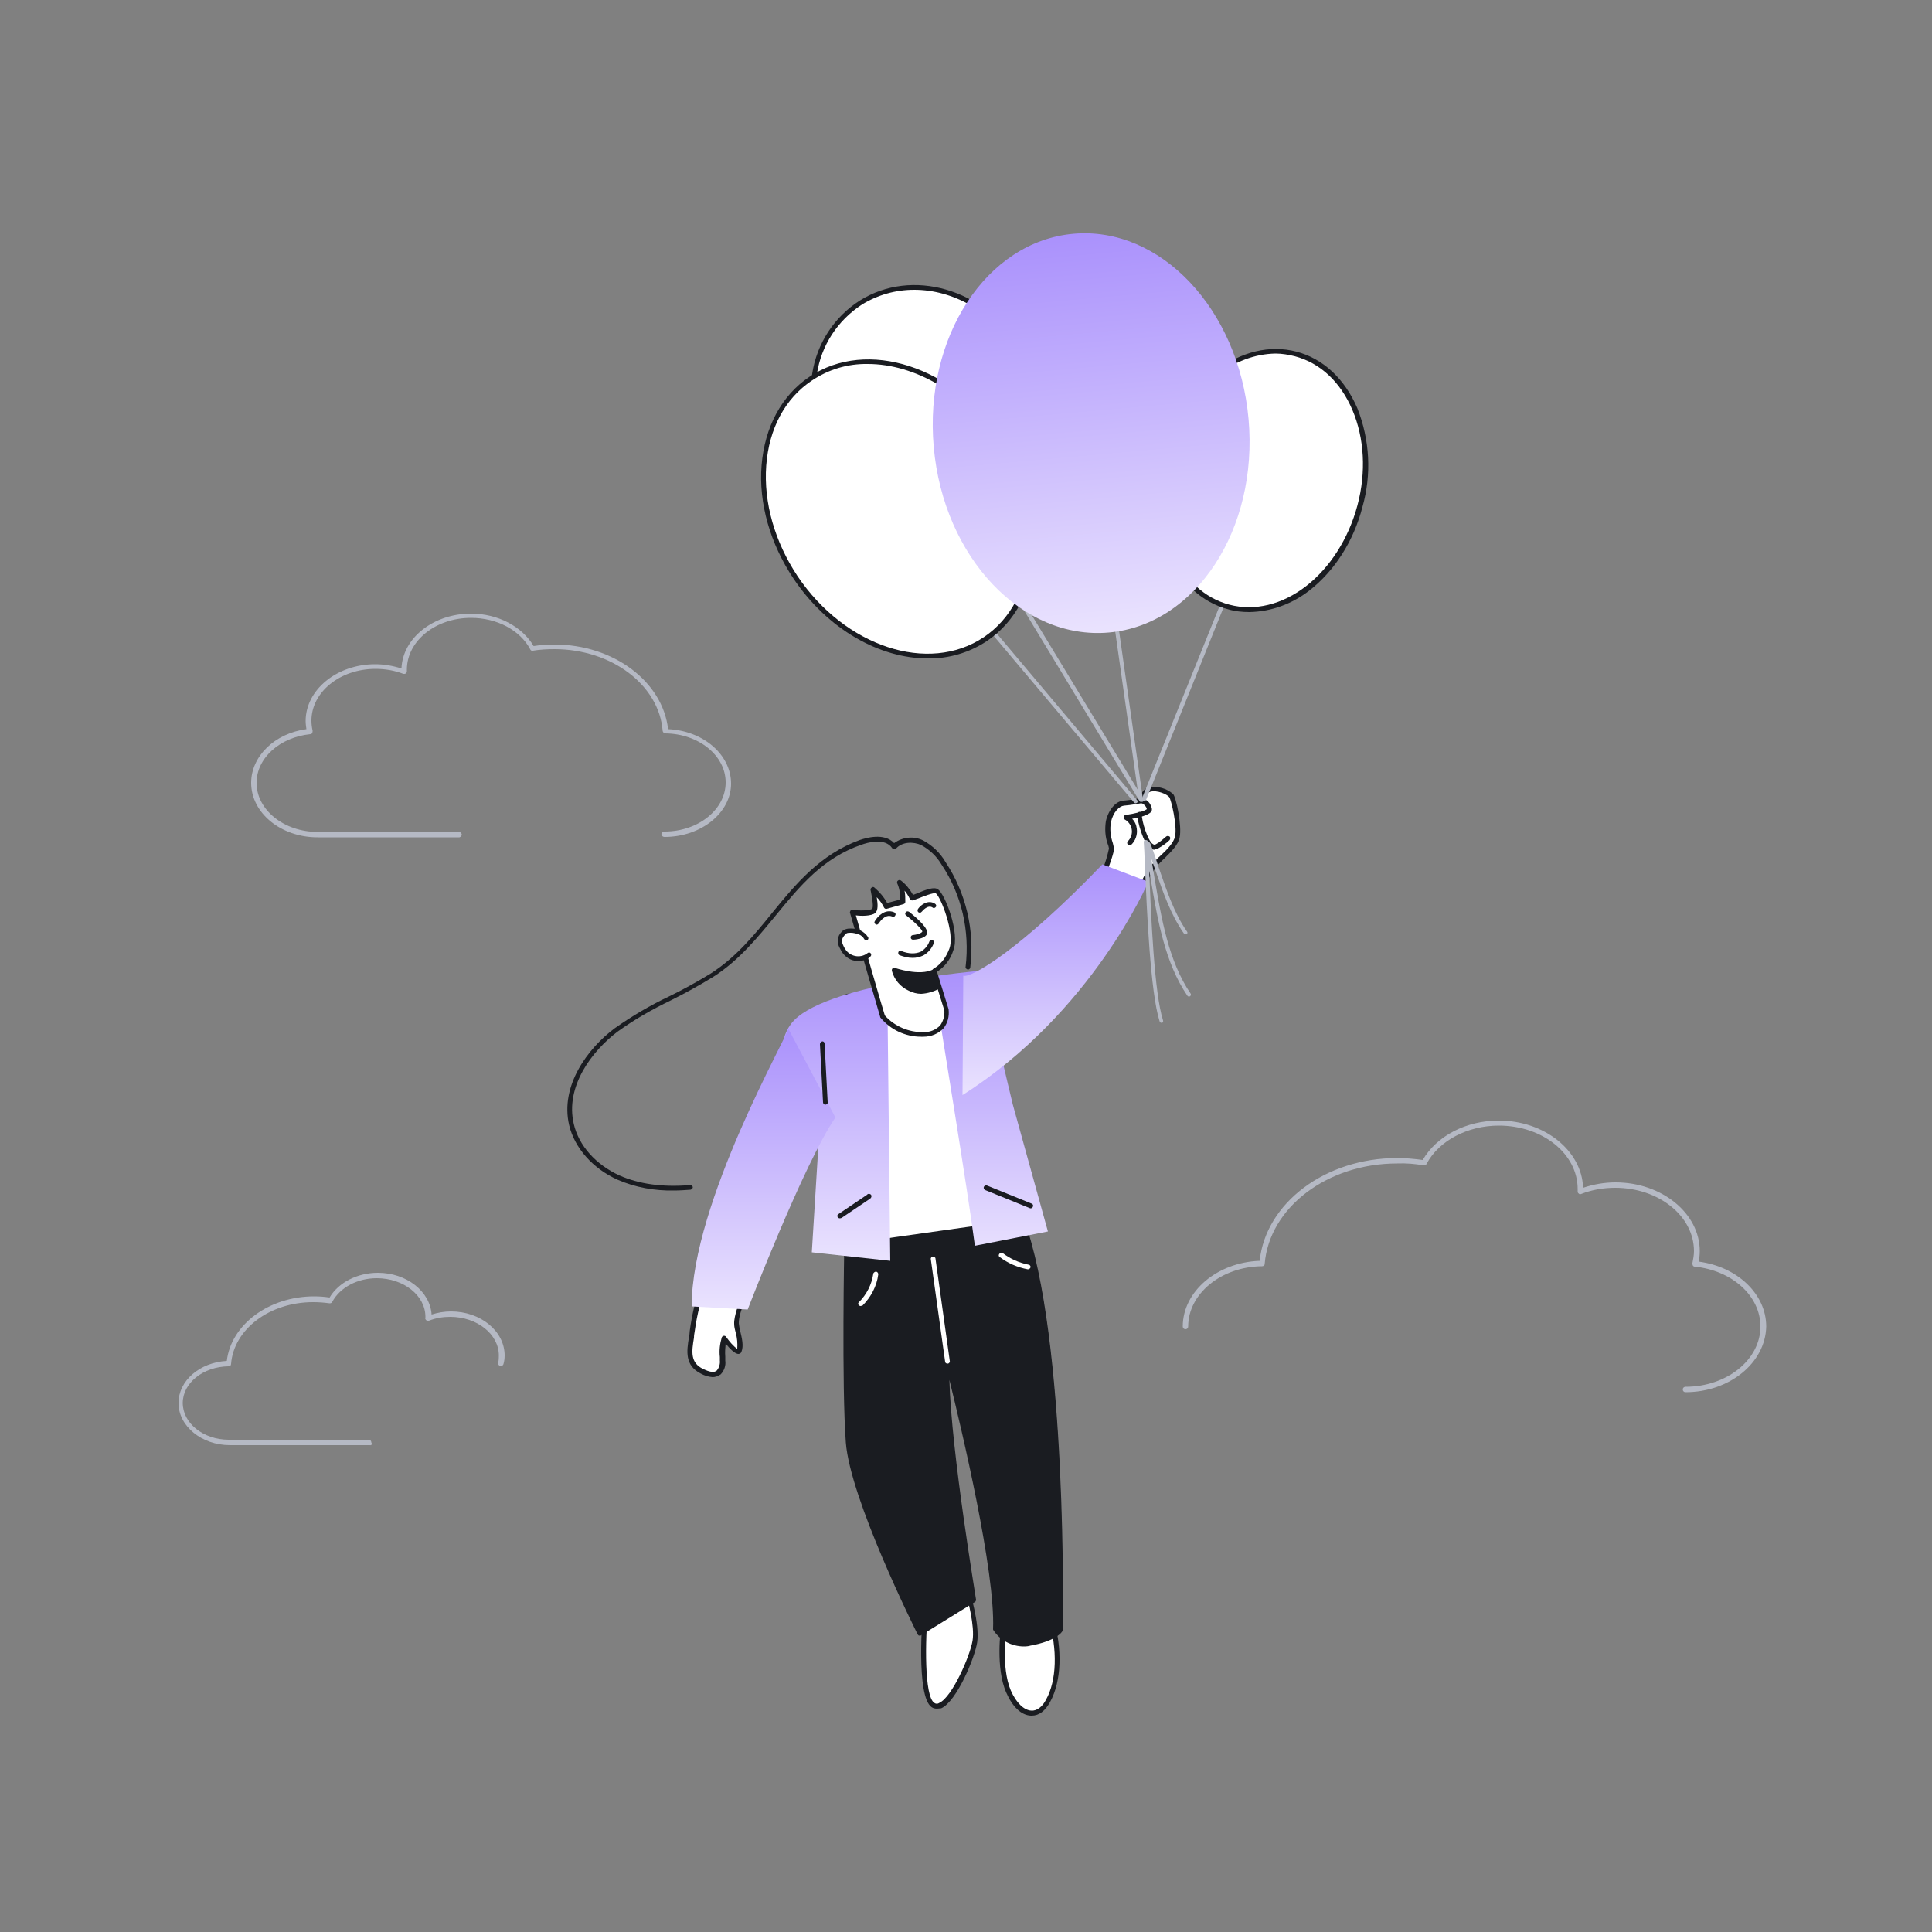 <svg width="500" height="500" viewBox="0 0 500 500" fill="none" xmlns="http://www.w3.org/2000/svg">
<rect x="0" y="0" width="500" height="500" fill="#808080" stroke="none"/>
<path d="M95.699 374H59.499C52.199 374 46.199 369.1 46.199 363.1C46.199 357.3 51.699 352.6 58.699 352.2C59.799 342.8 69.599 335.5 81.299 335.5C82.599 335.5 83.999 335.6 85.299 335.8C87.599 331.9 92.499 329.4 97.799 329.4C105.199 329.4 111.299 334.2 111.699 340.2C113.299 339.7 114.999 339.4 116.699 339.4C124.399 339.4 130.599 344.5 130.599 350.8C130.599 351.6 130.499 352.3 130.299 353C130.199 353.4 129.799 353.6 129.399 353.5C129.099 353.4 128.899 353.1 128.899 352.7C129.099 352.1 129.099 351.4 129.099 350.8C129.099 345.3 123.499 340.8 116.499 340.8C114.599 340.8 112.799 341.1 110.999 341.8C110.699 341.9 110.299 341.8 110.099 341.4C110.099 341.3 109.999 341.2 110.099 341.1V340.8C110.099 335.3 104.499 330.8 97.499 330.8C92.499 330.8 87.999 333.2 85.999 336.9C85.899 337.2 85.599 337.3 85.299 337.3C83.899 337.1 82.499 337 80.999 337C69.799 337 60.499 344 59.799 353C59.799 353.4 59.499 353.6 59.099 353.6C52.599 353.7 47.299 357.9 47.299 363.1C47.299 368.3 52.599 372.6 59.199 372.6H95.399C95.799 372.6 96.099 372.9 96.099 373.3C96.399 373.8 96.099 374.1 95.699 374Z" fill="#B5B9C4"/>
<path d="M172 216.6C171.6 216.6 171.3 216.4 171.2 216C171.1 215.6 171.4 215.3 171.8 215.2C171.9 215.2 171.9 215.2 172 215.2C180.7 215.2 187.8 209.5 187.8 202.5C187.8 195.5 180.8 189.9 172.2 189.8C171.8 189.8 171.6 189.5 171.5 189.2C170.6 177.3 158.3 168 143.5 168C141.6 168 139.7 168.1 137.9 168.4C137.6 168.5 137.3 168.3 137.2 168C134.6 163.1 128.6 159.9 121.9 159.9C112.7 159.9 105.3 165.9 105.3 173.3C105.3 173.4 105.3 173.4 105.3 173.5V173.7C105.3 174.1 105 174.4 104.7 174.4C104.6 174.4 104.5 174.4 104.4 174.4C102.1 173.5 99.6 173.1 97.2 173.1C88 173.1 80.6 179.1 80.6 186.5C80.6 187.4 80.7 188.2 80.9 189.1C80.9 189.3 80.9 189.5 80.8 189.7C80.7 189.9 80.5 190 80.3 190C72.4 190.8 66.4 196.2 66.4 202.6C66.4 209.6 73.5 215.3 82.2 215.3H118.7C119.1 215.3 119.4 215.5 119.5 215.9C119.5 216.3 119.3 216.6 118.9 216.7C118.8 216.7 118.8 216.7 118.7 216.7H82.2C72.7 216.7 65 210.4 65 202.6C65 195.7 71.1 189.8 79.3 188.7C79.2 188 79.1 187.3 79.1 186.6C79.1 178.5 87.2 171.9 97.1 171.9C99.4 171.9 101.7 172.3 103.9 173C104.2 165.1 112.2 158.8 121.9 158.8C128.8 158.8 135.1 162.1 138.1 167.2C139.9 166.9 141.7 166.8 143.5 166.8C158.8 166.8 171.5 176.4 172.9 188.7C182 189.1 189.2 195.3 189.2 202.8C189.2 210.3 181.5 216.6 172 216.6Z" fill="#B5B9C4"/>
<path d="M436.198 360.3C435.798 360.3 435.498 360 435.498 359.6C435.498 359.2 435.798 358.9 436.198 358.9C446.898 358.9 455.598 351.9 455.598 343.3C455.598 335.4 448.298 328.8 438.598 327.8C438.398 327.8 438.198 327.7 438.098 327.5C437.998 327.3 437.998 327.1 437.998 326.9C438.198 325.9 438.398 324.8 438.398 323.8C438.398 314.7 429.298 307.4 417.998 307.4C414.998 307.4 411.998 307.9 409.198 309C408.998 309.1 408.698 309.1 408.598 308.9C408.398 308.8 408.298 308.6 408.298 308.3V308C408.298 307.9 408.298 307.8 408.298 307.7C408.298 298.6 399.198 291.3 387.898 291.3C379.798 291.3 372.398 295.2 369.198 301.2C369.098 301.5 368.798 301.6 368.498 301.6C366.198 301.2 363.898 301 361.598 301.1C343.498 301.1 328.498 312.5 327.298 327.1C327.298 327.5 326.998 327.7 326.598 327.7C316.098 327.8 307.498 334.8 307.498 343.3C307.498 343.7 307.198 344 306.798 344C306.398 344 306.098 343.7 306.098 343.3C306.098 334.2 314.998 326.7 325.998 326.3C327.598 311.3 342.998 299.7 361.598 299.7C363.798 299.7 365.998 299.9 368.198 300.2C371.798 294 379.398 290 387.898 290C399.698 290 409.398 297.8 409.698 307.4C412.398 306.5 415.198 306 418.098 306C430.098 306 439.898 314 439.898 323.8C439.898 324.7 439.798 325.6 439.598 326.5C449.598 327.8 457.098 334.9 457.098 343.3C456.898 352.7 447.598 360.3 436.198 360.3Z" fill="#B5B9C4"/>
<path d="M285.898 225C285.898 225 287.698 220.4 287.598 219.4C287.498 218.4 286.098 215.3 286.798 212.5C287.498 209.7 289.198 207.8 290.798 207.7C292.398 207.6 295.698 207 295.698 207C295.598 205.8 296.398 204.6 297.598 204.2C299.598 203.9 301.598 204.5 303.098 205.8C303.698 206.5 305.298 213.6 304.698 216.5C304.098 219.4 300.198 221.8 298.098 224.6C296.798 226.3 295.898 228.3 295.298 230.4" fill="white"/>
<path d="M295.301 231.1H295.201C294.901 231 294.701 230.7 294.701 230.4C295.301 228.2 296.201 226.2 297.601 224.4C298.501 223.3 299.401 222.2 300.501 221.3C302.201 219.7 303.701 218.1 304.101 216.5C304.701 213.7 303.101 207 302.601 206.3C302.101 205.6 299.501 204.4 297.701 204.9C296.801 205.2 296.201 206.1 296.301 207.1C296.301 207.4 296.101 207.7 295.801 207.8C295.701 207.8 292.501 208.4 290.901 208.5C289.701 208.6 288.101 210.1 287.501 212.8C287.201 214.6 287.401 216.5 288.001 218.2C288.101 218.6 288.201 219.1 288.301 219.5C288.401 220.5 287.001 224.2 286.601 225.3C286.501 225.6 286.101 225.8 285.801 225.7C285.501 225.6 285.301 225.2 285.401 224.9C286.101 223.2 286.601 221.4 287.001 219.6C286.901 219.2 286.901 218.9 286.701 218.5C286.001 216.6 285.901 214.5 286.201 212.5C286.901 209.5 288.801 207.3 290.801 207.2C292.001 207.1 294.101 206.8 295.101 206.6C295.201 205.2 296.101 204.1 297.401 203.7C299.601 203.4 301.901 204 303.601 205.5C304.401 206.4 305.901 213.7 305.301 216.7C304.901 218.7 303.101 220.4 301.401 222.1C300.401 223 299.501 224 298.701 225.1C297.501 226.8 296.601 228.6 296.001 230.6C295.801 230.9 295.601 231.1 295.301 231.1Z" fill="#1A1C21"/>
<path d="M292.301 218.8C292.101 218.8 292.001 218.7 291.901 218.6C291.701 218.4 291.601 218 291.901 217.7C293.301 216.3 293.301 214 291.801 212.6C291.601 212.4 291.301 212.2 291.101 212.1C290.801 211.9 290.701 211.5 290.901 211.2C291.001 211 291.201 210.9 291.401 210.9C293.501 210.6 296.101 210 296.801 209.4C296.701 208.9 296.401 208.5 296.001 208.2C295.701 207.9 295.301 207.8 295.001 207.8C294.701 207.9 294.301 207.6 294.301 207.3C294.201 207 294.501 206.6 294.801 206.6C296.001 206.5 297.201 207.2 297.701 208.2C297.901 208.6 298.401 209.5 297.901 210.1C297.201 211 294.701 211.6 293.001 211.9C293.701 212.6 294.101 213.5 294.201 214.5C294.401 216 293.901 217.5 292.801 218.6C292.601 218.7 292.501 218.8 292.301 218.8Z" fill="#1A1C21"/>
<path d="M298.801 219.9C298.401 219.9 298.001 219.8 297.701 219.5C295.901 218.4 294.301 212.4 294.301 210.7C294.301 210.4 294.601 210.1 294.901 210.1C295.201 210.1 295.501 210.4 295.501 210.7C295.401 212.4 297.101 217.7 298.301 218.4C298.401 218.5 298.601 218.6 298.801 218.6C299.001 218.6 299.101 218.5 299.301 218.4C300.201 217.9 301.001 217.2 301.801 216.5C302.001 216.3 302.401 216.3 302.701 216.5C302.901 216.7 302.901 217.1 302.701 217.4C301.901 218.2 301.001 218.8 300.001 219.4C299.701 219.6 299.401 219.7 299.001 219.8L298.801 219.9Z" fill="#1A1C21"/>
<path d="M191.7 337.1C191.7 337.1 190.2 340.8 190.3 342.7C190.4 344.6 191.8 347.7 191.1 349.8C190.7 350.8 187.5 347.1 187.3 346.4C186.6 348.2 186.8 350.3 186.9 352.2C187.1 353.3 186.7 354.5 185.9 355.3C184.8 356.2 183.1 355.6 181.7 355C177.3 352.8 178.6 348.8 179.2 344.5C179.8 340 180.9 335.5 182.5 331.3" fill="white"/>
<path d="M184.399 356.4C183.299 356.3 182.299 356 181.399 355.5C177.199 353.4 177.699 349.7 178.299 346.1C178.399 345.6 178.499 345 178.499 344.5C179.099 339.9 180.199 335.4 181.899 331.1C181.999 330.8 182.399 330.6 182.699 330.7C182.999 330.8 183.199 331.2 183.099 331.5C181.499 335.7 180.399 340.1 179.799 344.5C179.699 345.1 179.599 345.6 179.599 346.2C178.999 349.8 178.599 352.7 181.999 354.3C183.699 355.1 184.799 355.3 185.499 354.7C186.099 354 186.399 353 186.299 352.1V351.2C186.099 349.5 186.299 347.8 186.799 346.1C186.899 345.9 187.099 345.7 187.399 345.7C187.699 345.7 187.899 345.9 187.999 346.1C188.799 347.2 189.699 348.3 190.799 349.1C190.899 347.7 190.799 346.3 190.399 344.9C190.199 344.1 189.999 343.4 189.999 342.6C189.899 340.6 191.399 336.9 191.399 336.7C191.499 336.4 191.799 336.2 192.199 336.3C192.499 336.4 192.699 336.7 192.599 337.1C192.599 337.1 192.599 337.2 192.499 337.2C192.099 338.2 191.099 341.1 191.199 342.5C191.299 343.2 191.399 343.9 191.599 344.6C191.999 346.3 192.499 348.3 191.899 349.8C191.799 350.2 191.399 350.4 191.099 350.4C190.199 350.4 188.699 348.9 187.799 347.7C187.699 348.8 187.599 349.9 187.699 351.1V352.1C187.899 353.4 187.399 354.8 186.499 355.7C185.699 356.2 185.099 356.4 184.399 356.4Z" fill="#1A1C21"/>
<path d="M250.298 411.3C250.298 411.3 253.098 420.1 252.398 424.8C251.698 429.5 245.498 443.9 241.498 441.3C237.498 438.7 239.598 415.6 239.598 415.6L250.298 411.3Z" fill="white"/>
<path d="M242.498 442.2C241.998 442.2 241.498 442.1 241.098 441.8C236.998 439 238.698 417.9 238.998 415.6C238.998 415.4 239.198 415.2 239.398 415.1L249.998 410.8C250.298 410.7 250.698 410.8 250.798 411.2C250.898 411.6 253.598 420.2 252.898 425C252.298 429 247.598 440.3 243.598 442.1C243.198 442.1 242.898 442.2 242.498 442.2ZM240.198 416C239.398 424.8 239.198 439 241.798 440.7C242.198 441 242.698 441 243.098 440.7C246.398 439.2 250.998 428.7 251.698 424.6C252.298 420.8 250.498 414.1 249.898 412.1L240.198 416Z" fill="#1A1C21"/>
<path d="M259.701 421.1C259.701 421.1 258.201 431.6 260.901 437.8C263.601 444 268.401 445.3 271.101 440.3C273.801 435.3 274.301 427.3 271.901 419.1" fill="white"/>
<path d="M266.998 444H266.798C264.298 443.9 261.998 441.7 260.398 438C257.598 431.7 258.998 421.4 259.098 420.9C259.098 420.6 259.398 420.3 259.798 420.3C260.198 420.3 260.398 420.6 260.398 421V421.1C260.398 421.2 258.998 431.5 261.598 437.5C262.998 440.7 264.998 442.6 266.898 442.7C268.298 442.8 269.698 441.8 270.698 439.9C273.498 434.9 273.698 426.9 271.398 419.1C271.298 418.8 271.498 418.4 271.798 418.3C272.098 418.2 272.498 418.4 272.598 418.7C274.998 426.8 274.698 435.1 271.798 440.4C270.498 442.8 268.898 444 266.998 444Z" fill="#1A1C21"/>
<path d="M174.399 308.1C169.399 308.2 164.399 307.3 159.799 305.3C153.399 302.4 148.699 297.1 147.299 291.2C144.899 281 152.099 271.3 159.099 266.1C163.499 263 168.199 260.2 173.099 257.9C176.799 256.1 180.399 254.1 183.999 251.9C190.399 247.8 195.199 242 199.799 236.3C205.899 228.8 212.299 221.1 222.499 217.4C223.999 216.9 228.799 215.4 231.399 218.2C233.599 216.6 236.499 216.3 238.899 217.5C241.299 218.8 243.299 220.7 244.699 223.1C249.999 231.1 252.299 240.8 251.099 250.4C251.099 250.7 250.699 251 250.399 250.9C250.099 250.8 249.799 250.5 249.899 250.2C250.999 240.9 248.899 231.6 243.699 223.8C242.399 221.6 240.599 219.9 238.399 218.7C236.399 217.8 233.499 217.8 231.899 219.6C231.799 219.7 231.599 219.8 231.399 219.8C231.199 219.8 230.999 219.7 230.899 219.5C228.999 216.7 224.399 218.1 222.999 218.6C212.999 222 206.999 229.3 200.699 237C195.999 242.7 191.199 248.6 184.599 252.8C180.999 255 177.399 257 173.599 258.9C168.799 261.2 164.099 263.9 159.799 267C153.199 272 146.199 281.2 148.499 290.9C149.799 296.5 154.199 301.4 160.299 304.2C165.299 306.4 171.299 307.3 178.599 306.7C178.899 306.7 179.199 306.9 179.299 307.2C179.299 307.5 179.099 307.8 178.699 307.9C177.299 308 175.799 308.1 174.399 308.1Z" fill="#1A1C21"/>
<path d="M256.798 319.2L248.898 255.5L219.098 257.9L222.598 322.1L256.798 319.2Z" fill="white"/>
<path d="M222.598 322.7C222.298 322.7 221.998 322.4 221.998 322.1L218.598 257.9C218.598 257.6 218.798 257.3 219.198 257.2L248.898 254.8C249.198 254.8 249.498 255 249.598 255.4L257.498 319.1C257.498 319.3 257.498 319.4 257.398 319.6C257.298 319.7 257.098 319.8 256.998 319.8L222.598 322.7ZM219.798 258.5L223.198 321.4L256.098 318.6L248.398 256.2L219.798 258.5Z" fill="#1A1C21"/>
<path d="M219.398 321.9C219.398 321.9 218.598 358.6 219.798 373.2C220.998 387.8 238.298 422.7 238.298 422.7L252.198 414.1C252.198 414.1 244.498 368.8 245.298 352.3C245.298 352.3 258.498 403.1 257.798 421.6C257.798 421.6 260.498 426.5 266.998 425.3C273.498 424.1 274.898 421.9 274.898 421.9C274.898 421.9 276.398 346.6 264.798 315.5" fill="#1A1C21"/>
<path d="M265.001 426.1C261.801 426.1 258.801 424.5 257.101 421.9C257.001 421.8 257.001 421.7 257.001 421.6C257.601 406.7 248.901 370.1 245.701 357.1C246.201 376 252.601 413.6 252.601 414C252.601 414.2 252.501 414.5 252.301 414.6L238.401 423.2C238.301 423.3 238.101 423.3 237.901 423.3C237.701 423.3 237.601 423.1 237.501 423C236.801 421.6 220.001 387.9 218.901 373.3C217.801 358.7 218.501 322.3 218.501 321.9C218.501 321.6 218.801 321.3 219.101 321.3C219.401 321.3 219.701 321.6 219.701 321.9C219.701 322.3 219.001 358.8 220.101 373.2C221.101 386.5 236.001 417.2 238.301 421.8L251.201 413.8C250.401 409.3 243.601 367.8 244.301 352.3C244.301 352 244.601 351.7 245.001 351.8C245.201 351.8 245.501 352 245.501 352.2C245.601 352.7 258.701 403 258.001 421.5C258.501 422.3 261.001 425.7 266.501 424.8C271.801 423.9 273.501 422.3 273.901 421.8C274.001 417.5 275.001 345.7 263.801 315.8C263.701 315.5 263.801 315.2 264.101 315C264.401 314.9 264.801 315 264.901 315.3C276.401 346.2 275.101 421.2 275.001 421.9C275.001 422 275.001 422.1 274.901 422.2C274.801 422.4 273.301 424.7 266.601 425.9C266.401 426 265.701 426.1 265.001 426.1Z" fill="#1A1C21"/>
<path d="M212.298 288.5L210.098 324.1L230.398 326.3L229.698 262L243.198 263.5C243.198 264.1 250.498 308.3 252.298 322.4L271.198 318.7L262.098 285.8C262.098 285.8 253.798 251.2 254.198 251.2C253.798 251.2 212.298 254.7 204.698 265C197.098 275.3 212.298 288.5 212.298 288.5Z" fill="url(#paint0_linear_5782_101137)"/>
<path d="M241.798 251.2L244.898 261.4C244.898 261.4 245.698 267.4 238.998 267.7C234.898 267.8 230.998 266.1 228.398 263.1C228.398 263.1 221.198 238 220.598 236.2C221.798 236.4 225.098 236.6 226.098 235.8C227.098 235 226.198 231.5 225.898 230.4C227.298 231.6 228.498 233 229.298 234.6L233.598 233.4C233.698 231.7 233.398 230 232.798 228.5C234.098 229.6 235.198 230.9 235.898 232.5C237.098 232.1 241.298 230 242.398 230.8C243.898 231.9 247.798 241.5 246.098 245.9C244.398 250.3 241.798 251.2 241.798 251.2Z" fill="white"/>
<path d="M238.398 268.3C234.298 268.3 230.498 266.5 227.898 263.4C227.798 263.3 227.798 263.3 227.798 263.2C227.498 262.2 220.498 238.1 219.998 236.3C219.898 236.1 219.998 235.9 220.098 235.7C220.198 235.5 220.398 235.5 220.698 235.5C222.298 235.7 225.098 235.7 225.698 235.2C225.898 235 226.098 234.3 225.398 230.8L225.298 230.3C225.298 230 225.398 229.8 225.598 229.7C225.798 229.5 226.098 229.5 226.298 229.7C227.598 230.8 228.798 232.2 229.598 233.7L232.998 232.8C232.998 231.4 232.798 229.9 232.198 228.6C232.098 228.3 232.198 228 232.398 227.9C232.598 227.7 232.898 227.7 233.198 227.9C234.498 228.9 235.498 230.2 236.298 231.6L237.098 231.3C239.698 230.2 241.798 229.4 242.798 230.2C244.598 231.5 248.498 241.5 246.698 246C245.998 248.3 244.498 250.2 242.498 251.5C242.798 252.4 243.498 254.8 245.498 261.2C245.698 263 245.298 264.7 244.198 266.1C242.898 267.5 240.998 268.3 238.998 268.3H238.398ZM228.998 262.8C231.498 265.6 235.198 267.2 238.998 267.1C240.598 267.2 242.198 266.5 243.298 265.4C244.098 264.3 244.498 262.9 244.398 261.5C244.398 261.5 241.298 251.6 241.298 251.4C241.198 251.1 241.398 250.8 241.698 250.6C241.698 250.6 244.198 249.5 245.698 245.5C247.198 241.5 243.398 232 242.198 231.2C241.698 230.9 238.698 232.1 237.698 232.5C237.098 232.7 236.598 232.9 236.298 233C235.998 233.1 235.698 233 235.498 232.7C235.098 231.9 234.698 231.2 234.098 230.5C234.298 231.4 234.298 232.4 234.298 233.4C234.298 233.7 234.098 233.9 233.798 234L229.498 235.2C229.198 235.3 228.898 235.1 228.798 234.9C228.298 233.9 227.698 233 226.898 232.2C227.198 234 227.298 235.6 226.498 236.3C225.498 237.1 222.898 237.1 221.498 236.9C222.798 241.5 228.398 261 228.998 262.8Z" fill="#1A1C21"/>
<path d="M224.3 242.9C223.9 242.2 223.3 241.6 222.5 241.3C221.8 241 221 240.9 220.3 240.9C219.9 240.8 219.5 240.9 219.1 241C218.8 241.1 218.6 241.3 218.4 241.5C217.9 242 217.6 242.6 217.5 243.3C217.5 243.9 217.6 244.4 217.9 244.9C218.1 245.5 218.4 246 218.8 246.5C220.4 248.4 223.3 248.7 225.2 247.1" fill="white"/>
<path d="M222.201 248.7H221.701C220.301 248.6 219.101 247.9 218.201 246.8C217.801 246.3 217.501 245.7 217.201 245.1C216.901 244.5 216.801 243.9 216.801 243.2C216.901 242.4 217.301 241.6 217.901 241.1C218.101 240.8 218.401 240.6 218.801 240.5C219.301 240.3 219.801 240.3 220.301 240.3C221.101 240.3 221.901 240.5 222.701 240.8C223.501 241.2 224.201 241.8 224.701 242.6C224.801 242.9 224.701 243.2 224.401 243.3C224.201 243.4 223.901 243.3 223.701 243.1C223.401 242.5 222.801 242 222.201 241.8C221.601 241.6 220.901 241.4 220.201 241.4C219.901 241.4 219.501 241.4 219.201 241.5C219.001 241.6 218.801 241.7 218.701 241.9C218.301 242.3 218.001 242.8 217.901 243.3C217.901 243.8 218.001 244.2 218.201 244.6C218.401 245.1 218.701 245.6 219.001 246C220.401 247.7 222.901 248 224.601 246.6C224.901 246.4 225.201 246.5 225.401 246.8C225.501 247 225.501 247.3 225.301 247.5C224.601 248.3 223.401 248.7 222.201 248.7Z" fill="#1A1C21"/>
<path d="M242.898 255.2C242.898 255.2 239.098 257.7 235.498 255.8C233.498 254.9 231.998 253.1 231.398 251C231.398 251 237.898 253.4 241.798 251.3L242.898 255.2Z" fill="#1A1C21"/>
<path d="M238.401 257.2C237.301 257.2 236.201 256.9 235.201 256.4C233.001 255.4 231.401 253.5 230.801 251.2C230.801 251 230.801 250.8 231.001 250.6C231.201 250.5 231.401 250.4 231.601 250.5C231.701 250.5 237.901 252.7 241.501 250.9C241.701 250.8 241.901 250.8 242.001 250.9C242.201 251 242.301 251.1 242.301 251.3L243.301 255.2C243.401 255.5 243.301 255.7 243.001 255.9C241.701 256.6 240.101 257.1 238.401 257.2ZM232.401 252C233.201 253.4 234.301 254.6 235.801 255.3C238.401 256.7 241.201 255.4 242.201 254.9L241.501 252.2C238.401 253.4 234.401 252.5 232.401 252Z" fill="#1A1C21"/>
<path d="M234.801 236.4C234.801 236.4 239.701 240.2 239.201 241.3C238.701 242.4 236.301 242.5 236.301 242.5" fill="white"/>
<path d="M236.301 243.2C236.001 243.2 235.701 243 235.701 242.6C235.701 242.3 235.901 242 236.301 242C237.101 241.9 238.401 241.6 238.701 241.1C238.701 240.6 236.701 238.6 234.501 236.9C234.201 236.7 234.201 236.3 234.401 236.1C234.601 235.8 235.001 235.8 235.301 236C237.701 237.9 240.401 240.4 239.901 241.7C239.401 243 236.601 243.2 236.301 243.2Z" fill="#1A1C21"/>
<path d="M240.998 243.8C240.998 243.8 239.498 249.1 232.898 246.6L240.998 243.8Z" fill="white"/>
<path d="M236.198 247.9C234.998 247.9 233.898 247.6 232.798 247.2C232.498 247.1 232.398 246.7 232.498 246.4C232.598 246.1 232.898 246 233.198 246.1C235.198 246.9 236.898 246.9 238.298 246.3C239.298 245.7 240.098 244.8 240.498 243.7C240.598 243.4 240.898 243.2 241.298 243.3C241.598 243.4 241.798 243.7 241.698 244C241.198 245.4 240.198 246.6 238.898 247.3C237.998 247.7 237.098 247.9 236.198 247.9Z" fill="#1A1C21"/>
<path d="M217.299 315.3C216.999 315.3 216.699 315 216.699 314.7C216.699 314.5 216.799 314.3 216.999 314.2L224.399 309.2C224.599 308.9 224.999 308.9 225.299 309.1C225.599 309.3 225.599 309.7 225.399 310C225.299 310.1 225.299 310.1 225.199 310.2L217.799 315.2C217.499 315.3 217.399 315.3 217.299 315.3Z" fill="#1A1C21"/>
<path d="M266.8 312.7C266.7 312.7 266.6 312.7 266.6 312.7L255 308C254.7 307.9 254.5 307.5 254.6 307.2C254.7 306.9 255.1 306.7 255.4 306.8L267 311.5C267.3 311.6 267.5 312 267.3 312.3C267.2 312.6 267 312.7 266.8 312.7Z" fill="#1A1C21"/>
<path d="M249.298 252.5C251.098 253.3 263.998 245.9 285.298 223.7L297.198 228.2C297.198 228.2 282.698 262.1 249.098 283.4L249.298 252.5Z" fill="url(#paint1_linear_5782_101137)"/>
<path d="M204 266.2C204.1 267.7 179 311.2 179 338.1L193.5 338.9C193.5 338.9 208 301.2 216.2 289.2L204 266.2Z" fill="url(#paint2_linear_5782_101137)"/>
<path d="M213.599 285.9C213.299 285.9 212.999 285.6 212.999 285.3L212.199 270.2C212.199 269.9 212.499 269.6 212.799 269.5C213.099 269.5 213.399 269.7 213.399 270.1L214.199 285.2C214.299 285.6 213.999 285.8 213.599 285.9Z" fill="#1A1C21"/>
<path d="M226.901 239.3C226.801 239.3 226.701 239.3 226.601 239.2C226.301 239 226.201 238.7 226.401 238.4C227.101 237.2 229.001 235.1 231.401 236.1C231.701 236.2 231.901 236.6 231.701 236.9C231.601 237.2 231.201 237.4 230.901 237.2C228.901 236.4 227.501 238.9 227.401 239C227.301 239.1 227.101 239.3 226.901 239.3Z" fill="#1A1C21"/>
<path d="M238.1 236.2C238 236.2 237.8 236.2 237.7 236.1C237.4 235.9 237.4 235.5 237.6 235.2C238.3 234.2 240.2 232.7 242 233.9C242.3 234.1 242.4 234.5 242.2 234.7C242 235 241.6 235.1 241.4 234.9C240.1 234 238.7 235.8 238.6 235.9C238.4 236.1 238.3 236.2 238.1 236.2Z" fill="#1A1C21"/>
<path d="M222.698 338C222.398 338 222.098 337.7 222.098 337.4C222.098 337.2 222.198 337.1 222.298 337C224.298 335 225.598 332.4 225.998 329.7C225.998 329.4 226.398 329.1 226.698 329.1C226.998 329.1 227.298 329.4 227.298 329.8C226.898 332.9 225.398 335.7 223.198 337.9C222.998 337.9 222.898 338 222.698 338Z" fill="white"/>
<path d="M265.998 328.5C263.298 328 260.798 326.9 258.698 325.3C258.398 325.1 258.398 324.7 258.698 324.4C258.898 324.2 259.198 324.1 259.498 324.3C261.498 325.8 263.698 326.8 266.198 327.3C266.498 327.3 266.798 327.7 266.698 328C266.598 328.3 266.298 328.5 265.998 328.5Z" fill="white"/>
<path d="M245.199 352.9C244.899 352.9 244.599 352.7 244.599 352.4L240.899 325.9C240.799 325.6 241.099 325.2 241.399 325.2C241.699 325.2 242.099 325.4 242.099 325.7L245.799 352.2C245.899 352.5 245.599 352.9 245.299 352.9C245.299 352.9 245.299 352.9 245.199 352.9Z" fill="white"/>
<path d="M295.3 207.5C295 207.5 294.8 207.3 294.8 207.1L285.5 141.4C285.5 141.1 285.7 140.9 286 140.9C286.2 140.9 286.4 141.1 286.5 141.3L295.8 206.9C295.8 207.2 295.6 207.4 295.3 207.5Z" fill="#B5B9C4"/>
<path d="M293.9 207.9C293.7 207.9 293.6 207.8 293.5 207.7L231.6 134.2C231.4 134 231.4 133.7 231.7 133.5C231.9 133.3 232.2 133.3 232.4 133.6L294.3 207.1C294.5 207.3 294.5 207.6 294.2 207.8C294.1 207.8 294 207.9 293.9 207.9Z" fill="#B5B9C4"/>
<path d="M296.002 207.4C295.902 207.4 295.902 207.4 295.802 207.4C295.502 207.3 295.402 207 295.502 206.7L319.602 147C319.702 146.7 320.002 146.6 320.302 146.7C320.602 146.8 320.702 147.1 320.602 147.4L296.602 207C296.502 207.3 296.202 207.4 296.002 207.4Z" fill="#B5B9C4"/>
<path d="M295.302 207.5C295.102 207.5 295.002 207.4 294.902 207.3L235.302 108.9C235.202 108.7 235.202 108.3 235.502 108.2C235.702 108.1 236.102 108.1 236.202 108.4L295.902 206.8C296.002 207 296.002 207.4 295.702 207.5C295.402 207.5 295.402 207.5 295.302 207.5Z" fill="#B5B9C4"/>
<path d="M256.417 131.964C269.656 123.657 272.844 104.901 263.539 90.073C254.234 75.244 235.958 69.957 222.72 78.264C209.482 86.571 206.293 105.327 215.599 120.156C224.904 134.984 243.179 140.271 256.417 131.964Z" fill="white"/>
<path d="M242.601 136.5C239.801 136.5 237.001 136.1 234.401 135.3C217.901 130.2 207.601 113.8 210.201 96.7C211.401 88.9 215.901 82 222.501 77.8C236.001 69.3 254.701 74.7 264.101 89.8C268.601 96.8 270.401 105.3 269.101 113.6C267.901 121.4 263.401 128.3 256.801 132.5C252.501 135.1 247.601 136.5 242.601 136.5ZM236.601 75C231.801 75 227.201 76.3 223.101 78.8C216.801 82.9 212.501 89.4 211.401 96.9C209.001 113.4 218.901 129.2 234.801 134.1C248.201 138.4 262.601 131 266.901 117.5C267.301 116.1 267.701 114.7 267.901 113.3C269.201 105.3 267.501 97.2 263.101 90.4C256.801 80.6 246.601 75 236.601 75Z" fill="#1A1C21"/>
<path d="M351.9 130.926C356.671 112.821 349.238 95.167 335.299 91.494C321.36 87.822 306.193 99.521 301.423 117.625C296.652 135.73 304.085 153.384 318.024 157.057C331.963 160.73 347.13 149.031 351.9 130.926Z" fill="white"/>
<path d="M323.299 158.4C321.499 158.4 319.599 158.2 317.899 157.7C310.999 155.9 305.399 150.7 302.199 143C298.999 135.3 298.499 126.4 300.899 117.5C303.299 108.6 307.999 101 314.599 96C321.199 91 328.599 89.2 335.499 91C342.399 92.8 347.999 98 351.299 105.7C354.499 113.8 354.999 122.8 352.599 131.2C350.299 140.1 345.399 147.7 338.899 152.8C334.399 156.3 328.999 158.3 323.299 158.4ZM330.099 91.5C324.699 91.6 319.499 93.6 315.299 97C308.999 101.8 304.299 109.3 301.999 117.9C299.699 126.1 300.099 134.7 303.299 142.6C306.399 149.9 311.699 154.8 318.199 156.5C324.699 158.2 331.799 156.5 337.999 151.7C344.199 146.9 348.999 139.4 351.299 130.8C353.599 122.2 353.099 113.4 349.999 106.1C346.899 98.8 341.599 93.9 335.099 92.2C333.499 91.8 331.799 91.5 330.099 91.5Z" fill="#1A1C21"/>
<path d="M255.02 165.398C269.649 155.581 271.381 132.529 258.887 113.909C246.393 95.289 224.405 88.153 209.775 97.969C195.145 107.786 193.414 130.839 205.907 149.458C218.401 168.078 240.39 175.215 255.02 165.398Z" fill="white"/>
<path d="M240.1 170.4C227.7 170.4 214.2 162.9 205.4 149.8C199.3 140.7 196.3 130.2 197.1 120.4C197.9 110.6 202.2 102.4 209.5 97.5C224.4 87.5 246.8 94.8 259.4 113.6C272.1 132.5 270.3 155.9 255.4 165.9C250.9 168.9 245.5 170.5 240.1 170.4ZM224.6 94.2C219.4 94.1 214.4 95.6 210.1 98.5C203.2 103.1 199 110.9 198.3 120.5C197.6 130.1 200.5 140.2 206.4 149.1C218.7 167.4 240.3 174.5 254.6 164.9C268.9 155.3 270.5 132.6 258.3 114.3C249.8 101.6 236.6 94.2 224.6 94.2Z" fill="#1A1C21"/>
<path d="M287.003 163.692C309.501 161.68 325.674 136.95 323.126 108.456C320.577 79.963 300.274 58.495 277.775 60.507C255.277 62.518 239.105 87.248 241.653 115.742C244.201 144.236 264.505 165.704 287.003 163.692Z" fill="url(#paint3_linear_5782_101137)"/>
<path d="M300.6 264.7C300.4 264.7 300.2 264.6 300.1 264.3C297.7 256.8 296.8 235.5 296.3 224.1C296.2 221.3 296.1 219 296 217.9C296 217.6 296.2 217.4 296.5 217.4C296.8 217.4 297 217.5 297.1 217.8C297.7 220.8 298.3 224 298.8 227.3C300.6 237.8 302.4 248.7 308.1 257.1C308.3 257.3 308.2 257.7 308 257.8C307.8 258 307.4 257.9 307.3 257.7C301.5 249.2 299.6 238.2 297.8 227.5C297.7 226.8 297.6 226.1 297.4 225.4C297.9 237 298.7 257 301 264.1C301.1 264.4 300.9 264.7 300.7 264.7H300.6Z" fill="#B5B9C4"/>
<path d="M306.802 241.8C306.602 241.8 306.502 241.7 306.402 241.6C303.002 236.8 300.902 230.7 298.902 224.9C298.102 222.7 297.402 220.7 296.702 218.7C296.602 218.4 296.702 218.1 297.002 218C297.302 217.9 297.602 218 297.702 218.3C298.502 220.3 299.202 222.4 299.902 224.6C301.902 230.4 303.902 236.4 307.202 241.1C307.402 241.3 307.302 241.6 307.102 241.8C307.002 241.7 306.902 241.8 306.802 241.8Z" fill="#B5B9C4"/>
<defs>
<linearGradient id="paint0_linear_5782_101137" x1="236.884" y1="251.2" x2="236.884" y2="326.3" gradientUnits="userSpaceOnUse">
<stop stop-color="#AA91FC"/>
<stop offset="1" stop-color="#EAE3FE"/>
</linearGradient>
<linearGradient id="paint1_linear_5782_101137" x1="273.148" y1="223.7" x2="273.148" y2="283.4" gradientUnits="userSpaceOnUse">
<stop stop-color="#AA91FC"/>
<stop offset="1" stop-color="#EAE3FE"/>
</linearGradient>
<linearGradient id="paint2_linear_5782_101137" x1="197.6" y1="266.2" x2="197.6" y2="338.9" gradientUnits="userSpaceOnUse">
<stop stop-color="#AA91FC"/>
<stop offset="1" stop-color="#EAE3FE"/>
</linearGradient>
<linearGradient id="paint3_linear_5782_101137" x1="277.775" y1="60.507" x2="287.003" y2="163.692" gradientUnits="userSpaceOnUse">
<stop stop-color="#AA91FC"/>
<stop offset="1" stop-color="#EAE3FE"/>
</linearGradient>
</defs>
</svg>
